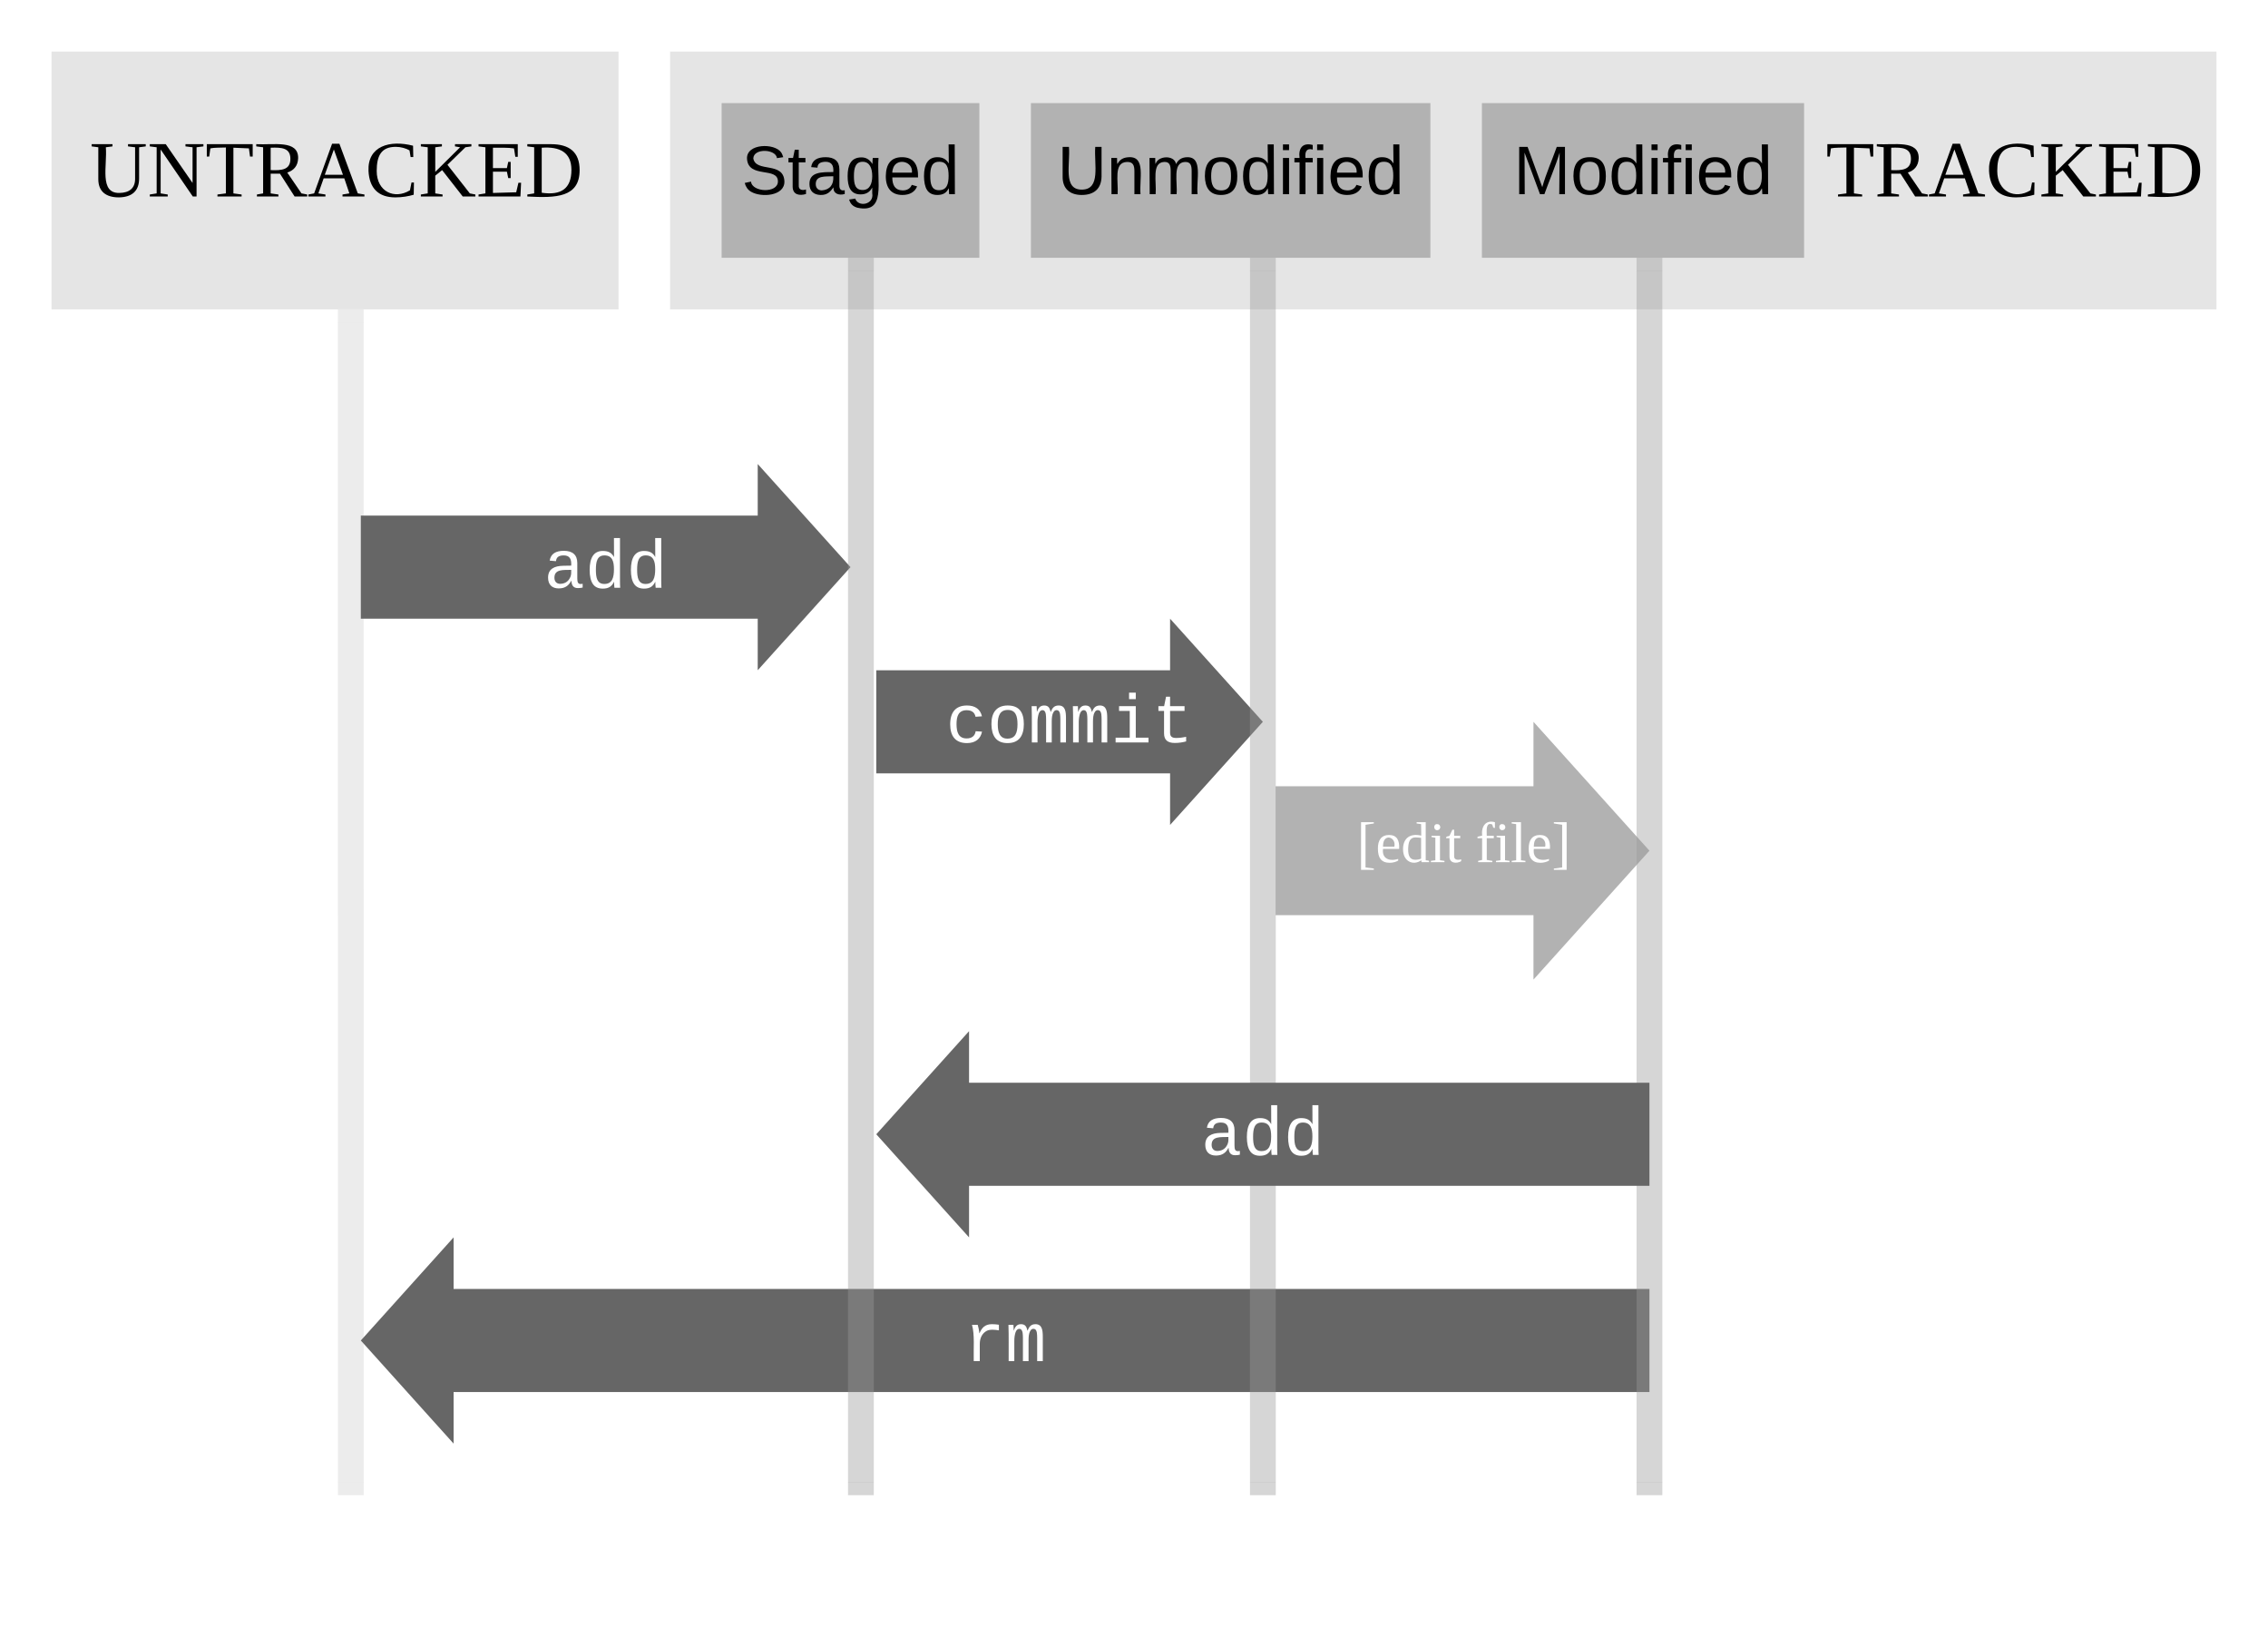 <svg xmlns="http://www.w3.org/2000/svg" xmlns:xlink="http://www.w3.org/1999/xlink" xmlns:lucid="lucid" width="880" height="631"><g transform="translate(-40 -20)" lucid:page-tab-id="0_0"><path d="M176.1 145v225h.03v225" stroke="#e5e5e5" stroke-opacity=".7" stroke-width="10" fill="none"/><path d="M181.1 145.13h-10V140h10z" fill="#e5e5e5" fill-opacity=".7"/><path d="M176.13 594.87V600" stroke="#e5e5e5" stroke-opacity=".7" stroke-width="10" fill="none"/><path d="M180 220h154v-20l36 40-36 40v-20H180z" stroke="#000" stroke-opacity="0" stroke-width=".5" fill="#666"/><use xlink:href="#a" transform="matrix(1,0,0,1,185,205) translate(65.996 42.995)"/><path d="M380 280h114v-20l36 40-36 40v-20H380z" stroke="#000" stroke-opacity="0" stroke-width=".5" fill="#666"/><use xlink:href="#b" transform="matrix(1,0,0,1,385,265) translate(21.992 42.995)"/><path d="M534.94 325H635v-25l45 50-45 50v-25H534.94z" stroke="#000" stroke-opacity="0" stroke-width=".5" fill="#b2b2b2"/><use xlink:href="#c" transform="matrix(1,0,0,1,539.935,305) translate(26.488 49.444)"/><use xlink:href="#d" transform="matrix(1,0,0,1,539.935,305) translate(72.66 49.444)"/><path d="M60 40h220v100H60z" stroke="#000" stroke-opacity="0" stroke-width="2" fill="#e5e5e5"/><use xlink:href="#e" transform="matrix(1,0,0,1,65,45) translate(9.877 51.222)"/><path d="M300 40h600v100H300z" stroke="#000" stroke-opacity="0" stroke-width="2" fill="#e5e5e5"/><use xlink:href="#f" transform="matrix(1,0,0,1,305,45) translate(0.093 51.222)"/><use xlink:href="#g" transform="matrix(1,0,0,1,305,45) translate(443.426 51.222)"/><path d="M320 60h100v60H320z" stroke="#000" stroke-opacity="0" stroke-width="2" fill="#b2b2b2"/><use xlink:href="#h" transform="matrix(1,0,0,1,325,65) translate(2.778 30.333)"/><path d="M440 60h155v60H440z" stroke="#000" stroke-opacity="0" stroke-width="2" fill="#b2b2b2"/><use xlink:href="#i" transform="matrix(1,0,0,1,445,65) translate(5.241 30.333)"/><path d="M615 60h125v60H615z" stroke="#000" stroke-opacity="0" stroke-width="2" fill="#b2b2b2"/><use xlink:href="#j" transform="matrix(1,0,0,1,620,65) translate(7.241 30.333)"/><path d="M680 560H216v20l-36-40 36-40v20h464z" stroke="#000" stroke-opacity="0" stroke-width="2" fill="#666"/><use xlink:href="#k" transform="matrix(1,0,0,1,185,505) translate(228.997 42.995)"/><g class="lucid-layer" lucid:layer-id="BfdaoIdCHp_p" display="block"><path d="M374.04 125v470" stroke="#999" stroke-opacity=".4" stroke-width="10" fill="none"/><path d="M379.04 125.13h-10V120h10z" fill="#999" fill-opacity=".4"/><path d="M374.04 594.87V600M530 125v470" stroke="#999" stroke-opacity=".4" stroke-width="10" fill="none"/><path d="M535 125.13h-10V120h10z" fill="#999" fill-opacity=".4"/><path d="M530 594.87V600M680 125v470" stroke="#999" stroke-opacity=".4" stroke-width="10" fill="none"/><path d="M685 125.13h-10V120h10z" fill="#999" fill-opacity=".4"/><path d="M680 594.87V600" stroke="#999" stroke-opacity=".4" stroke-width="10" fill="none"/></g><g class="lucid-layer" lucid:layer-id="NidaPH3Yuk6c" display="block"><path d="M680 480H416v20l-36-40 36-40v20h264z" stroke="#000" stroke-opacity="0" stroke-width="2" fill="#666"/><use xlink:href="#a" transform="matrix(1,4.440892098500626e-16,-4.440892098500626e-16,1,385,425) translate(120.996 42.995)"/></g><defs><path fill="#fff" d="M1000-272c3 95 12 159 101 161 21 0 41-3 59-7V-6c-44 10-86 16-139 16-141 2-191-84-197-217h-6C748-76 648 20 446 20c-207 0-318-120-318-322 0-266 194-348 454-354l236-4c12-191-40-305-222-305-140 0-220 47-232 172l-188-17c33-204 181-292 423-292 255 0 401 118 401 364v466zm-683-27c0 109 63 184 175 182 166-3 259-96 306-217 24-65 20-120 20-200-232 7-501-28-501 235" id="l"/><path fill="#fff" d="M865-914c-3-187-2-380-2-570h180v1261c0 76 1 155 6 223H877c-8-49-9-116-10-174h-5C801-44 708 26 530 26c-135 0-234-46-297-139s-95-232-95-419c0-377 131-566 392-566 176 0 271 63 335 184zm-286-51c-222 0-255 197-255 427 0 229 31 425 253 425 237 0 286-195 286-441 0-238-52-411-284-411" id="m"/><g id="a"><use transform="matrix(0.013,0,0,0.013,0,0)" xlink:href="#l"/><use transform="matrix(0.013,0,0,0.013,16.003,0)" xlink:href="#m"/><use transform="matrix(0.013,0,0,0.013,32.005,0)" xlink:href="#m"/></g><path fill="#fff" d="M631 20c-350 0-501-215-501-562 0-355 162-560 502-560 250 0 399 118 446 323l-192 14c-23-124-109-196-262-196-242 0-305 171-305 415 1 245 61 427 304 427 151 0 248-77 267-215l190 12C1039-107 883 20 631 20" id="n"/><path fill="#fff" d="M615-1102c343 0 484 203 482 560-1 347-147 562-488 562-336 0-475-219-479-562-4-349 156-560 485-560zm-8 989c240 0 301-180 301-429 0-245-55-427-290-427-236 0-299 181-299 427 0 243 61 429 288 429" id="o"/><path fill="#fff" d="M904-1102c199 0 220 177 220 381V0H956v-686c-3-114 0-215-60-264-70-33-125-4-158 71-26 56-39 140-39 252V0H531v-686c-3-114-1-215-61-264-78-41-136 24-157 84-24 69-39 159-39 259V0H105c-3-360 6-732-6-1082h149c6 50 3 123 8 175 36-100 83-195 216-195 135 0 166 79 196 196 42-105 93-196 236-196" id="p"/><path fill="#fff" d="M745-142h380V0H143v-142h422v-798H246v-142h499v940zM545-1292v-192h200v192H545" id="q"/><path fill="#fff" d="M682 16c-209 0-323-80-324-285v-671H190v-142h170l58-282h120v282h432v142H538v652c2 114 60 155 182 155 106 0 209-16 297-34v137C921-4 806 16 682 16" id="r"/><g id="b"><use transform="matrix(0.013,0,0,0.013,0,0)" xlink:href="#n"/><use transform="matrix(0.013,0,0,0.013,16.003,0)" xlink:href="#o"/><use transform="matrix(0.013,0,0,0.013,32.005,0)" xlink:href="#p"/><use transform="matrix(0.013,0,0,0.013,48.008,0)" xlink:href="#p"/><use transform="matrix(0.013,0,0,0.013,64.01,0)" xlink:href="#q"/><use transform="matrix(0.013,0,0,0.013,80.013,0)" xlink:href="#r"/></g><path fill="#fff" d="M27 48v-298h80v8l-52 8V33l52 7v8H27" id="s"/><path fill="#fff" d="M84-170c49 0 66 33 63 87H46c-8 60 38 80 95 63v10C128-2 108 4 88 4 34 4 14-29 14-84c-1-54 22-86 70-86zm33 73c12-57-57-82-69-24-1 7-2 15-2 24h71" id="t"/><path fill="#fff" d="M13-81c0-71 46-101 114-85l-1-72-28-4v-8h57v238c8 3 24-2 21 12h-47l-2-12C80 23 13-1 13-81zm77-74c-37 1-44 33-45 74 0 38 9 66 45 66 14 0 27-3 36-7v-130c-10-1-24-3-36-3" id="u"/><path fill="#fff" d="M47-200c-23 0-25-39 0-38 13 0 18 7 20 19-1 11-8 19-20 19zM65-12l28 4v8H8v-8l28-4v-141l-24-4v-8h53v153" id="v"/><path fill="#fff" d="M54-38c-1 25 24 26 44 20v12C71 10 25 9 25-35v-115H4c-2-14 14-10 21-15l18-38h11v38h38v15H54v112" id="w"/><g id="c"><use transform="matrix(0.062,0,0,0.062,0,0)" xlink:href="#s"/><use transform="matrix(0.062,0,0,0.062,7.346,0)" xlink:href="#t"/><use transform="matrix(0.062,0,0,0.062,17.16,0)" xlink:href="#u"/><use transform="matrix(0.062,0,0,0.062,28.272,0)" xlink:href="#v"/><use transform="matrix(0.062,0,0,0.062,34.444,0)" xlink:href="#w"/></g><path fill="#fff" d="M103-236c-39-15-35 32-34 71h44v15H69v136l35 6v8H15v-8l25-6v-136H11v-9l29-7c-6-59 23-100 80-84v36c-15 2-12-14-17-22" id="x"/><path fill="#fff" d="M65-12l28 4v8H7v-8l28-4v-226l-28-4v-8h58v238" id="y"/><path fill="#fff" d="M13 48v-8l52-7v-267l-52-8v-8h80V48H13" id="z"/><g id="d"><use transform="matrix(0.062,0,0,0.062,0,0)" xlink:href="#x"/><use transform="matrix(0.062,0,0,0.062,7.346,0)" xlink:href="#v"/><use transform="matrix(0.062,0,0,0.062,13.519,0)" xlink:href="#y"/><use transform="matrix(0.062,0,0,0.062,19.691,0)" xlink:href="#t"/><use transform="matrix(0.062,0,0,0.062,29.506,0)" xlink:href="#z"/></g><path d="M134-16c44-1 70-21 70-64v-142l-32-4v-10h80v10l-30 4v141c0 57-33 84-91 85-58 0-93-26-93-82v-144l-30-4v-10h94v10l-30 4c7 82-31 209 62 206" id="A"/><path d="M203-222l-32-4v-10h81v10l-31 4V0h-17L59-212v198l32 5v9H10v-9l31-5v-208l-31-4v-10h72L203-61v-161" id="B"/><path d="M55 0v-9l38-5v-207c-22 1-53 0-70 4l-5 37H7v-56h207v56h-12l-5-37-70-3v206l37 5v9H55" id="C"/><path d="M199-173c-1 36-21 56-49 65l64 94 26 5v9h-57l-66-103H75v89l35 5v9H13v-9l28-5v-208l-31-4v-10c80 4 190-20 189 63zM75-119c50 2 89-1 89-51 0-49-39-52-89-50v101" id="D"/><path d="M81-9v9H4v-9l26-5 81-224h33l83 224 30 5v9h-99v-9l31-5-23-68H73L49-14zm38-203L78-98h82" id="E"/><path d="M52-115c0 93 80 130 150 87l7-35h11l-1 55c-23 7-52 12-83 12C60 4 19-37 15-115c-5-113 97-141 201-114l1 51h-12l-5-30c-15-9-39-16-62-16-66 0-86 41-86 109" id="F"/><path d="M238-236v10l-27 4-81 79L231-14l25 5v9h-57l-93-119-31 25v80l33 5v9H10v-9l31-5v-208l-31-4v-10h95v10l-30 4v111l112-111-23-4v-10h74" id="G"/><path d="M10-9l31-5v-208l-31-4v-10h177v57h-11l-6-38c-28-4-63-3-95-3v92h63l6-28h11v73h-11l-6-29H75v96l105-3 10-43h12l-3 62H10v-9" id="H"/><path d="M75-17c87 13 134-18 134-103 0-78-51-106-134-100v203zm171-102C246 5 139 7 10 0v-9l31-5v-208l-31-4v-10h107c82 0 129 35 129 117" id="I"/><g id="e"><use transform="matrix(0.086,0,0,0.086,0,0)" xlink:href="#A"/><use transform="matrix(0.086,0,0,0.086,22.383,0)" xlink:href="#B"/><use transform="matrix(0.086,0,0,0.086,44.765,0)" xlink:href="#C"/><use transform="matrix(0.086,0,0,0.086,63.691,0)" xlink:href="#D"/><use transform="matrix(0.086,0,0,0.086,84.432,0)" xlink:href="#E"/><use transform="matrix(0.086,0,0,0.086,106.815,0)" xlink:href="#F"/><use transform="matrix(0.086,0,0,0.086,127.556,0)" xlink:href="#G"/><use transform="matrix(0.086,0,0,0.086,149.938,0)" xlink:href="#H"/><use transform="matrix(0.086,0,0,0.086,168.864,0)" xlink:href="#I"/></g><g id="g"><use transform="matrix(0.086,0,0,0.086,0,0)" xlink:href="#C"/><use transform="matrix(0.086,0,0,0.086,18.926,0)" xlink:href="#D"/><use transform="matrix(0.086,0,0,0.086,39.667,0)" xlink:href="#E"/><use transform="matrix(0.086,0,0,0.086,62.049,0)" xlink:href="#F"/><use transform="matrix(0.086,0,0,0.086,82.79,0)" xlink:href="#G"/><use transform="matrix(0.086,0,0,0.086,105.173,0)" xlink:href="#H"/><use transform="matrix(0.086,0,0,0.086,124.099,0)" xlink:href="#I"/></g><path d="M185-189c-5-48-123-54-124 2 14 75 158 14 163 119 3 78-121 87-175 55-17-10-28-26-33-46l33-7c5 56 141 63 141-1 0-78-155-14-162-118-5-82 145-84 179-34 5 7 8 16 11 25" id="J"/><path d="M59-47c-2 24 18 29 38 22v24C64 9 27 4 27-40v-127H5v-23h24l9-43h21v43h35v23H59v120" id="K"/><path d="M141-36C126-15 110 5 73 4 37 3 15-17 15-53c-1-64 63-63 125-63 3-35-9-54-41-54-24 1-41 7-42 31l-33-3c5-37 33-52 76-52 45 0 72 20 72 64v82c-1 20 7 32 28 27v20c-31 9-61-2-59-35zM48-53c0 20 12 33 32 33 41-3 63-29 60-74-43 2-92-5-92 41" id="L"/><path d="M177-190C167-65 218 103 67 71c-23-6-38-20-44-43l32-5c15 47 100 32 89-28v-30C133-14 115 1 83 1 29 1 15-40 15-95c0-56 16-97 71-98 29-1 48 16 59 35 1-10 0-23 2-32h30zM94-22c36 0 50-32 50-73 0-42-14-75-50-75-39 0-46 34-46 75s6 73 46 73" id="M"/><path d="M100-194c63 0 86 42 84 106H49c0 40 14 67 53 68 26 1 43-12 49-29l28 8c-11 28-37 45-77 45C44 4 14-33 15-96c1-61 26-98 85-98zm52 81c6-60-76-77-97-28-3 7-6 17-6 28h103" id="N"/><path d="M85-194c31 0 48 13 60 33l-1-100h32l1 261h-30c-2-10 0-23-3-31C134-8 116 4 85 4 32 4 16-35 15-94c0-66 23-100 70-100zm9 24c-40 0-46 34-46 75 0 40 6 74 45 74 42 0 51-32 51-76 0-42-9-74-50-73" id="O"/><g id="h"><use transform="matrix(0.074,0,0,0.074,0,0)" xlink:href="#J"/><use transform="matrix(0.074,0,0,0.074,17.778,0)" xlink:href="#K"/><use transform="matrix(0.074,0,0,0.074,25.185,0)" xlink:href="#L"/><use transform="matrix(0.074,0,0,0.074,40,0)" xlink:href="#M"/><use transform="matrix(0.074,0,0,0.074,54.815,0)" xlink:href="#N"/><use transform="matrix(0.074,0,0,0.074,69.63,0)" xlink:href="#O"/></g><path d="M232-93c-1 65-40 97-104 97C67 4 28-28 28-90v-158h33c8 89-33 224 67 224 102 0 64-133 71-224h33v155" id="P"/><path d="M117-194c89-4 53 116 60 194h-32v-121c0-31-8-49-39-48C34-167 62-67 57 0H25l-1-190h30c1 10-1 24 2 32 11-22 29-35 61-36" id="Q"/><path d="M210-169c-67 3-38 105-44 169h-31v-121c0-29-5-50-35-48C34-165 62-65 56 0H25l-1-190h30c1 10-1 24 2 32 10-44 99-50 107 0 11-21 27-35 58-36 85-2 47 119 55 194h-31v-121c0-29-5-49-35-48" id="R"/><path d="M100-194c62-1 85 37 85 99 1 63-27 99-86 99S16-35 15-95c0-66 28-99 85-99zM99-20c44 1 53-31 53-75 0-43-8-75-51-75s-53 32-53 75 10 74 51 75" id="S"/><path d="M24-231v-30h32v30H24zM24 0v-190h32V0H24" id="T"/><path d="M101-234c-31-9-42 10-38 44h38v23H63V0H32v-167H5v-23h27c-7-52 17-82 69-68v24" id="U"/><g id="i"><use transform="matrix(0.074,0,0,0.074,0,0)" xlink:href="#P"/><use transform="matrix(0.074,0,0,0.074,19.185,0)" xlink:href="#Q"/><use transform="matrix(0.074,0,0,0.074,34,0)" xlink:href="#R"/><use transform="matrix(0.074,0,0,0.074,56.148,0)" xlink:href="#S"/><use transform="matrix(0.074,0,0,0.074,70.963,0)" xlink:href="#O"/><use transform="matrix(0.074,0,0,0.074,85.778,0)" xlink:href="#T"/><use transform="matrix(0.074,0,0,0.074,91.63,0)" xlink:href="#U"/><use transform="matrix(0.074,0,0,0.074,99.037,0)" xlink:href="#T"/><use transform="matrix(0.074,0,0,0.074,104.889,0)" xlink:href="#N"/><use transform="matrix(0.074,0,0,0.074,119.704,0)" xlink:href="#O"/></g><path d="M240 0l2-218c-23 76-54 145-80 218h-23L58-218 59 0H30v-248h44l77 211c21-75 51-140 76-211h43V0h-30" id="V"/><g id="j"><use transform="matrix(0.074,0,0,0.074,0,0)" xlink:href="#V"/><use transform="matrix(0.074,0,0,0.074,22.148,0)" xlink:href="#S"/><use transform="matrix(0.074,0,0,0.074,36.963,0)" xlink:href="#O"/><use transform="matrix(0.074,0,0,0.074,51.778,0)" xlink:href="#T"/><use transform="matrix(0.074,0,0,0.074,57.63,0)" xlink:href="#U"/><use transform="matrix(0.074,0,0,0.074,65.037,0)" xlink:href="#T"/><use transform="matrix(0.074,0,0,0.074,70.889,0)" xlink:href="#N"/><use transform="matrix(0.074,0,0,0.074,85.704,0)" xlink:href="#O"/></g><path fill="#fff" d="M839-1102c70 0 148 7 206 17v167c-112-18-268-36-363 15-129 69-208 203-208 395V0H294c-10-367 32-789-52-1082h171c21 75 41 161 48 250h5c67-152 152-270 373-270" id="W"/><g id="k"><use transform="matrix(0.013,0,0,0.013,0,0)" xlink:href="#W"/><use transform="matrix(0.013,0,0,0.013,16.003,0)" xlink:href="#p"/></g></defs></g></svg>